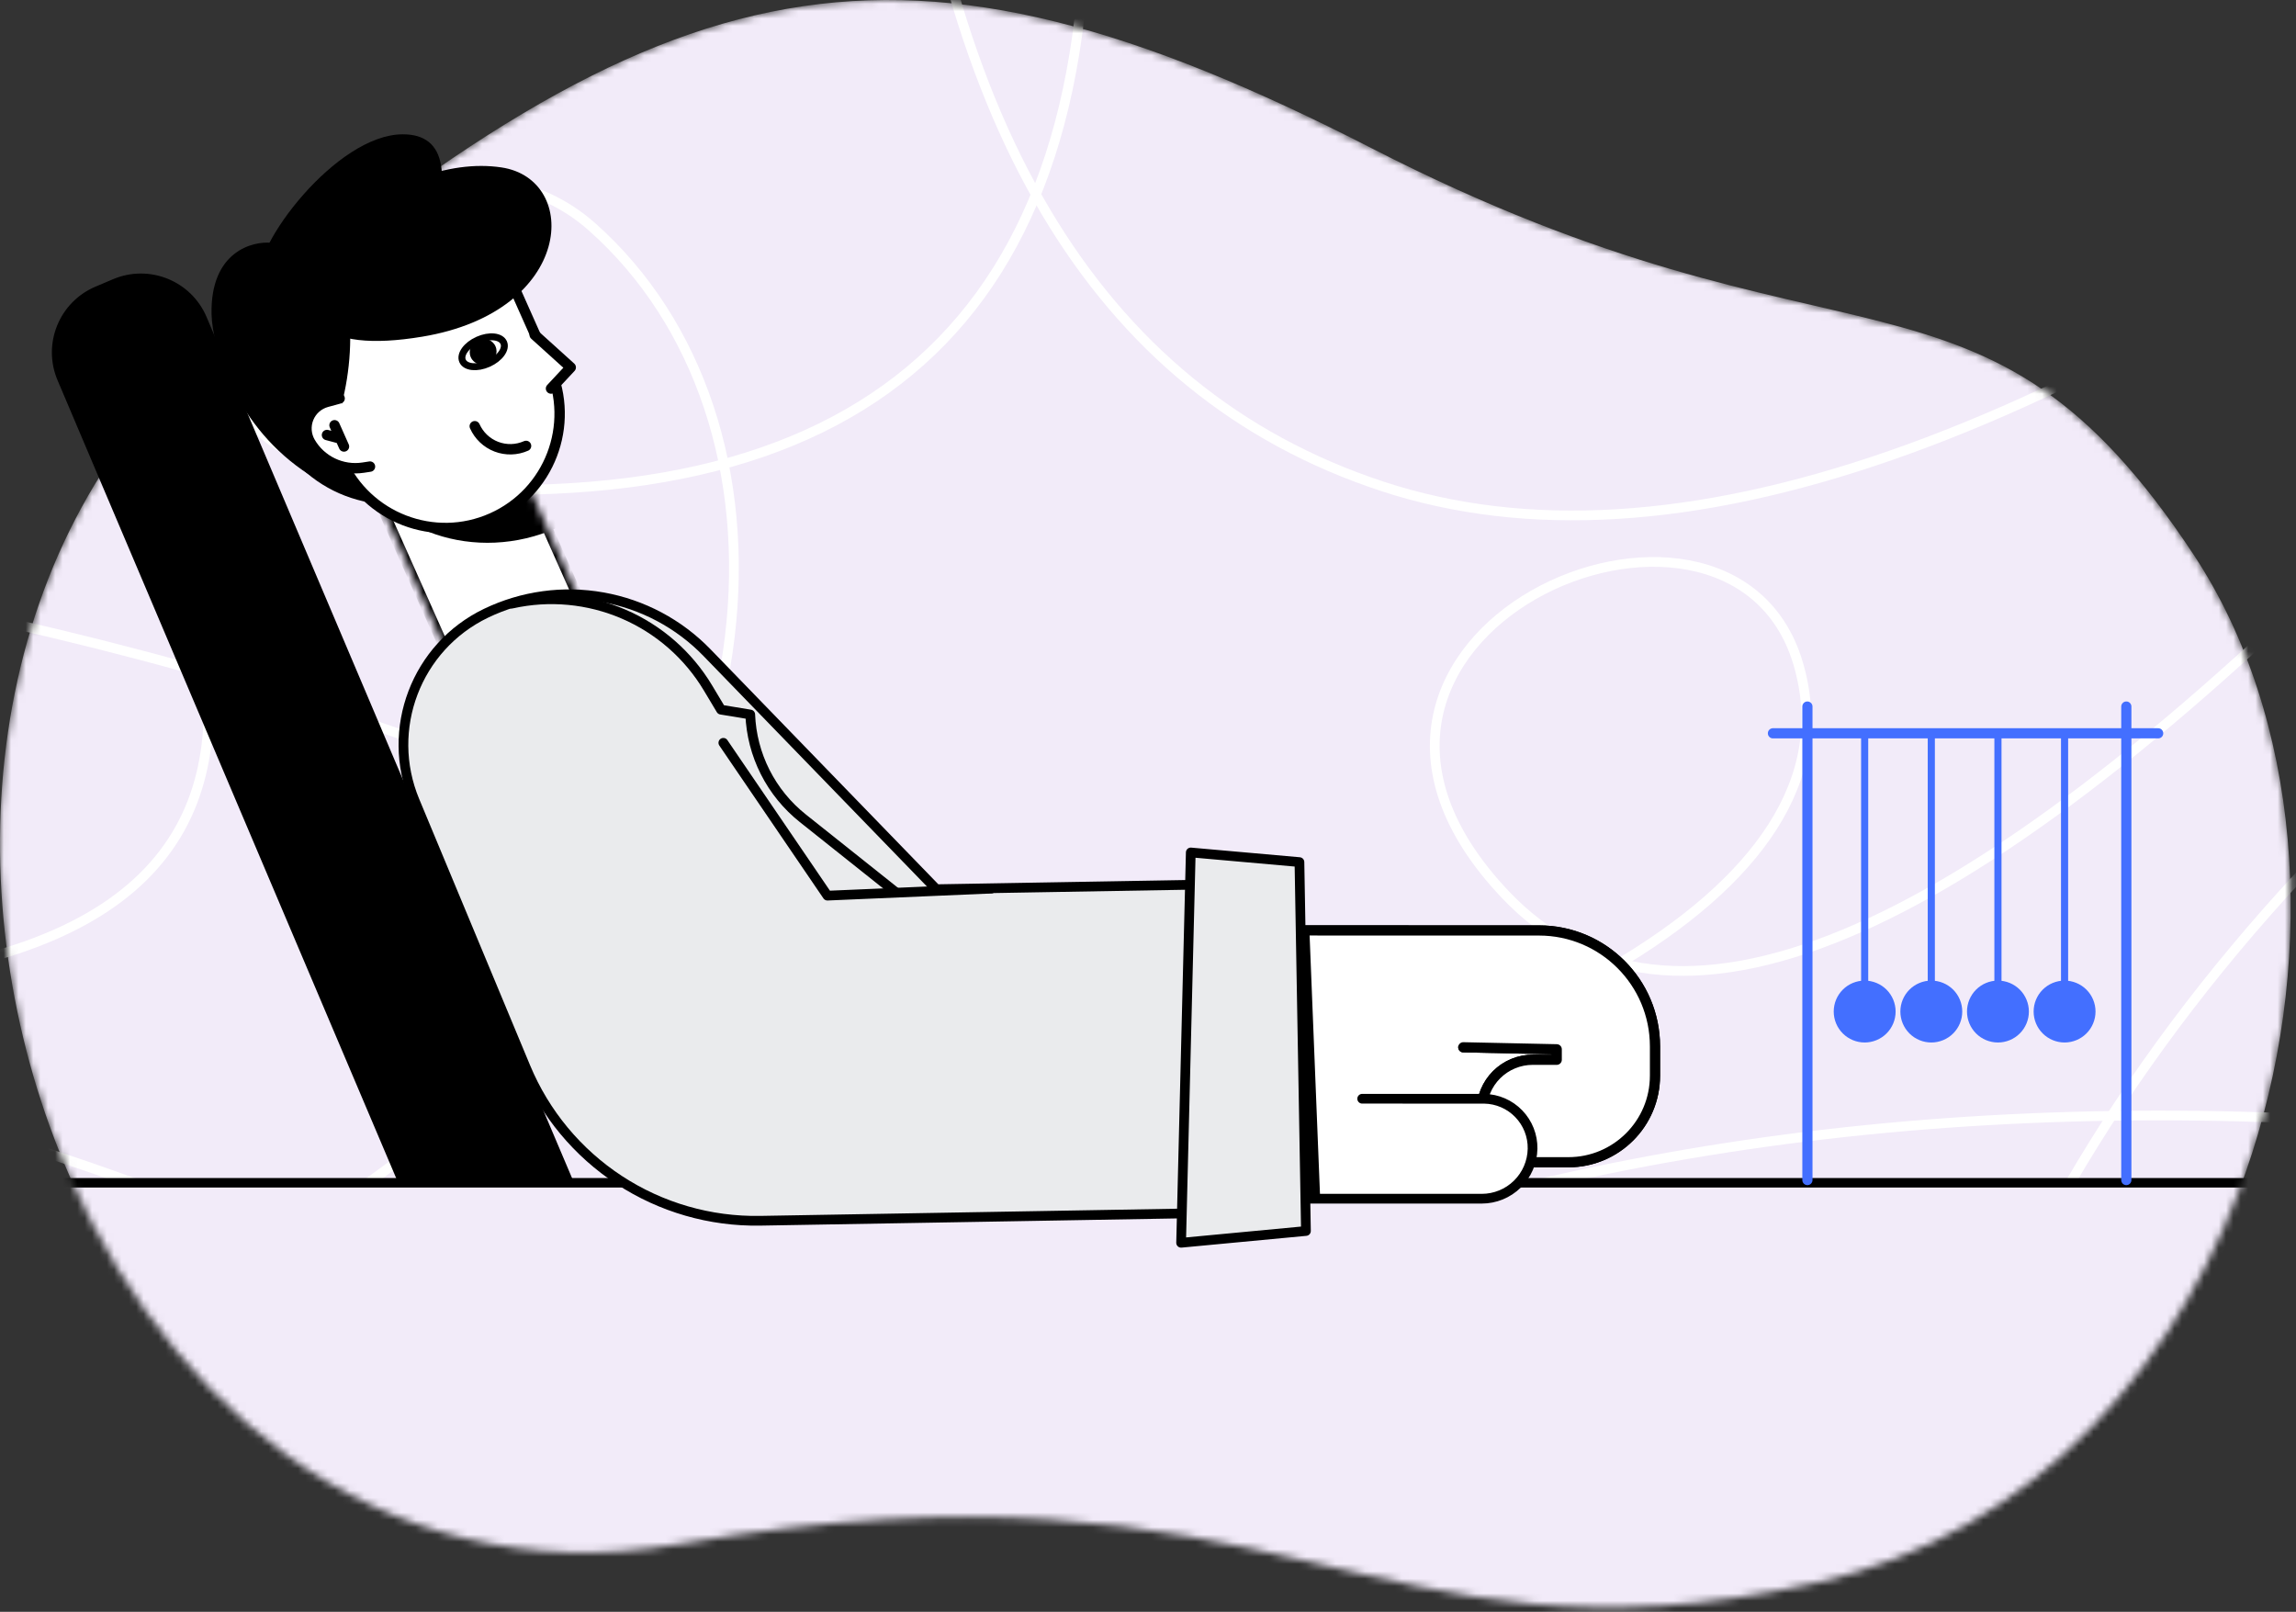 <svg width="312" height="219" viewBox="0 0 312 219" fill="none" xmlns="http://www.w3.org/2000/svg">
<rect x="0" y="0" width="312" height="219" fill="#333333" stroke="none"/>
<mask id="mask0_21027_773" style="mask-type:alpha" maskUnits="userSpaceOnUse" x="0" y="0" width="312" height="219">
<path d="M186.445 20.169C250.819 53.179 269.202 31.484 298.155 75.465C327.108 119.447 307.38 201.64 246.544 215.116C185.707 228.592 174.8 195.411 92.236 209.805C9.673 224.199 -32.207 98.606 29.529 46.235C91.266 -6.135 122.072 -12.841 186.445 20.169Z" fill="white"/>
</mask>
<g mask="url(#mask0_21027_773)">
<path d="M186.445 20.169C250.819 53.179 269.202 31.484 298.155 75.465C327.108 119.447 307.38 201.64 246.544 215.116C185.707 228.592 174.8 195.411 92.236 209.805C9.673 224.199 -32.207 98.606 29.529 46.235C91.266 -6.135 122.072 -12.841 186.445 20.169Z" fill="#F2EBF9"/>
<path d="M122.071 -44.998C126.78 16.159 148.692 53.181 187.807 66.067C226.922 78.954 280.071 60.443 347.253 10.535" stroke="white" stroke-width="1.32"/>
<path d="M145.217 -44.998C155.642 26.901 132.228 64.047 74.977 66.442C-10.9 70.034 51.144 4.817 80.441 30.815C109.738 56.812 107.353 113.105 61.641 151.687C31.166 177.409 -3.556 190.27 -42.525 190.27M322.18 152.507C195.269 144.307 94.601 189.499 20.176 288.083" stroke="white" stroke-width="1.32"/>
<path d="M-10.899 151.562C72.348 173.877 126.017 219.384 150.107 288.083" stroke="white" stroke-width="1.32"/>
<path d="M322.18 72.636C266.01 128.706 226.801 145.008 204.552 121.542C171.178 86.344 234.925 58.626 244.328 90.084C253.731 121.542 203.461 146.508 136.532 157.612C91.913 165.015 39.115 197.399 -21.862 254.765M198.113 288.083C189.858 239.075 200.654 212.787 230.5 209.22C260.347 205.653 293.533 218.797 330.058 248.651M239.674 15.507C262.289 15.507 280.622 -10.213 280.622 -41.942C280.622 -73.67 262.289 -99.39 239.674 -99.39C217.06 -99.39 198.727 -73.67 198.727 -41.942C198.727 -10.214 217.06 15.507 239.674 15.507Z" stroke="white" stroke-width="1.32"/>
<path d="M322.18 109.069C269.01 160.906 246.193 223.752 253.731 297.607" stroke="white" stroke-width="1.32"/>
<path d="M-10.899 82.027C120.425 108.561 223.477 180.421 298.255 297.607" stroke="white" stroke-width="1.32"/>
<path d="M37.341 -44.998C-2.799 -36.784 -17.639 -19.656 -7.181 6.387C8.506 45.451 66.315 119.322 -10.899 132.134M-10.899 219.823C20.357 266.412 53.478 278.06 88.462 254.765C140.939 219.823 158.732 212.569 180.603 219.823C195.184 224.658 208.444 247.412 220.381 288.083" stroke="white" stroke-width="1.32"/>
<path d="M313.203 161.04H-0.517V223.52H313.203V161.04Z" fill="#F2EBF9"/>
<path d="M-27.797 160.703H355.003" stroke="black" stroke-width="1.294" stroke-linecap="round" stroke-linejoin="round"/>
</g>
<mask id="mask1_21027_773" style="mask-type:alpha" maskUnits="userSpaceOnUse" x="50" y="58" width="34" height="42">
<path d="M50.611 66.066L68.332 58.179L83.07 91.273L65.35 99.16L50.611 66.066Z" fill="white"/>
</mask>
<g mask="url(#mask1_21027_773)">
<path d="M50.611 66.066L68.332 58.178L83.07 91.272L65.349 99.16L50.611 66.066Z" fill="white" stroke="black" stroke-width="1.384" stroke-linecap="round" stroke-linejoin="round"/>
<path d="M75.71 71.717C86.764 66.796 92.029 54.507 87.468 44.267C82.908 34.027 70.25 29.714 59.195 34.635C48.141 39.555 42.876 51.845 47.437 62.085C51.997 72.325 64.655 76.637 75.71 71.717Z" fill="black"/>
</g>
<path d="M171.391 131.472L171.833 156.477L214.821 155.735L214.38 130.73L171.391 131.472Z" fill="white"/>
<path fill-rule="evenodd" clip-rule="evenodd" d="M198.844 142.297L211.541 142.568V143.992L208.278 143.991C207.366 143.991 206.463 144.17 205.62 144.519C204.777 144.868 204.011 145.379 203.366 146.024C202.721 146.669 202.209 147.434 201.86 148.277C201.511 149.12 201.331 150.023 201.331 150.935V150.952C201.336 152.801 202.075 154.572 203.384 155.877C204.693 157.182 206.466 157.915 208.314 157.915L213.123 157.916C219.625 157.917 224.896 152.649 224.894 146.149V142.172C224.892 133.475 217.838 126.424 209.138 126.423H209.137L163.971 126.414" fill="white"/>
<path d="M198.844 142.297L211.541 142.568V143.992L208.278 143.991C207.366 143.991 206.463 144.17 205.62 144.519C204.777 144.868 204.011 145.379 203.366 146.024C202.721 146.669 202.209 147.434 201.86 148.277C201.511 149.12 201.331 150.023 201.331 150.935V150.952C201.336 152.801 202.075 154.572 203.384 155.877C204.693 157.182 206.466 157.915 208.314 157.915L213.123 157.916C219.625 157.917 224.896 152.649 224.894 146.149V142.172C224.892 133.475 217.838 126.424 209.138 126.423H209.137L163.971 126.414" stroke="black" stroke-width="1.384" stroke-linecap="round" stroke-linejoin="round"/>
<path fill-rule="evenodd" clip-rule="evenodd" d="M198.844 142.297L211.541 142.568V143.992L208.278 143.991C207.366 143.991 206.463 144.17 205.62 144.519C204.777 144.868 204.011 145.379 203.366 146.024C202.721 146.669 202.209 147.434 201.86 148.277C201.511 149.12 201.331 150.023 201.331 150.935V150.952C201.336 152.801 202.075 154.572 203.384 155.877C204.693 157.182 206.466 157.915 208.314 157.915L213.123 157.916C219.625 157.917 224.896 152.649 224.894 146.149V142.172C224.892 133.475 217.838 126.424 209.138 126.423H209.137L163.971 126.414" fill="white"/>
<path d="M198.844 142.297L211.541 142.568V143.992L208.278 143.991C207.366 143.991 206.463 144.17 205.62 144.519C204.777 144.868 204.011 145.379 203.366 146.024C202.721 146.669 202.209 147.434 201.86 148.277C201.511 149.12 201.331 150.023 201.331 150.935V150.952C201.336 152.801 202.075 154.572 203.384 155.877C204.693 157.182 206.466 157.915 208.314 157.915L213.123 157.916C219.625 157.917 224.896 152.649 224.894 146.149V142.172C224.892 133.475 217.838 126.424 209.138 126.423H209.137L163.971 126.414" stroke="black" stroke-width="1.384" stroke-linecap="round" stroke-linejoin="round"/>
<path fill-rule="evenodd" clip-rule="evenodd" d="M166.103 162.864L201.345 162.87C203.157 162.871 204.898 162.16 206.191 160.89C207.484 159.62 208.226 157.893 208.258 156.081C208.288 154.31 207.614 152.6 206.383 151.327C205.153 150.053 203.467 149.321 201.696 149.29L201.579 149.289L185.104 149.286" fill="white"/>
<path d="M166.103 162.864L201.345 162.87C203.157 162.871 204.898 162.16 206.191 160.89C207.484 159.62 208.226 157.893 208.258 156.081C208.288 154.31 207.614 152.6 206.383 151.327C205.153 150.053 203.467 149.321 201.696 149.29L201.579 149.289L185.104 149.286" stroke="black" stroke-width="1.32" stroke-linecap="round" stroke-linejoin="round"/>
<path fill-rule="evenodd" clip-rule="evenodd" d="M66.055 83.317C70.987 80.947 76.54 80.188 81.926 81.149C87.313 82.11 92.261 84.741 96.069 88.67L127.236 120.815L175.629 119.98L176.417 164.604L103.293 165.866C96.503 165.982 89.834 164.055 84.152 160.335C78.47 156.615 74.036 151.274 71.426 145.004L56.351 108.81C52.299 99.08 56.561 87.882 66.055 83.317Z" fill="#EAEBED" stroke="black" stroke-width="1.32" stroke-linejoin="round"/>
<path d="M134.717 120.735L112.441 121.692L98.294 100.926" stroke="black" stroke-width="1.32" stroke-linecap="round" stroke-linejoin="round"/>
<path d="M69.555 82.017C74.638 80.883 79.95 81.38 84.735 83.437C89.519 85.494 93.534 89.006 96.209 93.475L97.976 96.425L101.95 97.08C102.056 99.803 102.748 102.472 103.979 104.903C105.21 107.334 106.951 109.471 109.083 111.168L121.755 121.255" stroke="black" stroke-width="1.32" stroke-linecap="round" stroke-linejoin="round"/>
<path fill-rule="evenodd" clip-rule="evenodd" d="M161.812 115.824L176.579 117.134L177.463 167.257L160.499 168.858L161.812 115.824Z" fill="#EAEBED" stroke="black" stroke-width="1.32" stroke-linejoin="round"/>
<path fill-rule="evenodd" clip-rule="evenodd" d="M177.938 126.547L179.381 162.528L177.387 162.562L176.753 126.567L177.938 126.547ZM44.315 28.386C53.403 24.341 64.053 28.432 68.103 37.524C68.201 37.744 68.295 37.968 68.384 38.192L70.325 43.07C74.027 52.37 69.73 62.932 60.589 67.001C51.553 71.023 40.964 66.955 36.939 57.915L34.816 53.15C30.601 43.684 34.853 32.597 44.315 28.386Z" fill="black"/>
<path fill-rule="evenodd" clip-rule="evenodd" d="M70.1 39.57L74.702 49.904C78.191 57.738 74.671 66.913 66.841 70.399C59.011 73.884 49.836 70.359 46.347 62.526L41.745 52.191C38.256 44.358 41.775 35.182 49.605 31.697C57.436 28.212 66.611 31.737 70.1 39.57Z" fill="white" stroke="black" stroke-width="1.412" stroke-linecap="round" stroke-linejoin="round"/>
<path fill-rule="evenodd" clip-rule="evenodd" d="M71.163 45.286L73.955 46.749L75.468 48.237L74.22 52.151L71.18 48.724L71.163 45.286Z" fill="white"/>
<path d="M71.484 60.587C70.205 61.156 68.752 61.193 67.445 60.691C66.138 60.189 65.084 59.188 64.515 57.909" stroke="black" stroke-width="1.412" stroke-linecap="round" stroke-linejoin="round"/>
<path fill-rule="evenodd" clip-rule="evenodd" d="M42.321 33.292C37.437 32.872 35.058 35.523 35.182 41.242C35.28 45.77 37.13 53.807 46.463 62.922C46.85 63.301 46.211 55.772 46.378 55.137C47.64 50.317 47.92 45.414 47.219 40.426C46.426 34.779 44.793 32.402 42.321 33.292Z" fill="black"/>
<path fill-rule="evenodd" clip-rule="evenodd" d="M36.828 32.991C34.412 32.736 28.561 34.113 28.748 42.691C28.846 47.22 32.098 58.138 42.028 64.499C42.407 64.741 39.776 57.222 39.943 56.586C41.205 51.767 41.485 46.863 40.784 41.875C39.594 33.405 39.244 33.245 36.828 32.991Z" fill="black"/>
<path fill-rule="evenodd" clip-rule="evenodd" d="M46.151 54.134L44.391 54.614C43.841 54.764 43.332 55.039 42.904 55.417C42.476 55.795 42.141 56.266 41.924 56.794C41.707 57.322 41.614 57.893 41.652 58.462C41.69 59.032 41.859 59.585 42.144 60.079C42.857 61.314 43.927 62.305 45.213 62.922C46.498 63.539 47.941 63.754 49.35 63.538L50.277 63.396" fill="white"/>
<path d="M46.151 54.134L44.391 54.614C43.841 54.764 43.332 55.039 42.904 55.417C42.476 55.795 42.141 56.266 41.924 56.794C41.707 57.322 41.614 57.893 41.652 58.462C41.69 59.032 41.859 59.585 42.144 60.079C42.857 61.314 43.927 62.305 45.213 62.922C46.498 63.539 47.941 63.754 49.35 63.538L50.277 63.396M45.459 57.78L46.743 60.664M46.266 59.593L44.433 59.105" stroke="black" stroke-width="1.412" stroke-linecap="round" stroke-linejoin="round"/>
<path fill-rule="evenodd" clip-rule="evenodd" d="M72.657 45.496L77.557 49.922L74.876 52.792" fill="white"/>
<path d="M72.657 45.496L77.557 49.922L74.876 52.792" stroke="black" stroke-width="1.412" stroke-linecap="round" stroke-linejoin="round"/>
<path d="M66.368 49.402C67.911 48.715 68.842 47.439 68.447 46.552C68.052 45.665 66.481 45.503 64.938 46.19C63.395 46.877 62.464 48.153 62.859 49.04C63.254 49.926 64.825 50.089 66.368 49.402Z" stroke="black" stroke-width="0.941" stroke-linecap="round" stroke-linejoin="round"/>
<path d="M66.368 49.402C67.294 48.989 67.724 47.936 67.329 47.05C66.935 46.163 65.864 45.778 64.938 46.19C64.012 46.602 63.582 47.655 63.977 48.542C64.371 49.429 65.442 49.813 66.368 49.402Z" fill="black"/>
<path fill-rule="evenodd" clip-rule="evenodd" d="M42.589 32.386C52.441 24.896 60.954 21.683 68.129 22.746C78.89 24.34 78.009 42.311 57.39 45.743C43.644 48.031 38.71 43.579 42.589 32.386Z" fill="black"/>
<path fill-rule="evenodd" clip-rule="evenodd" d="M35.142 38.142C34.333 33.385 45.693 18.286 54.705 18.249C60.713 18.224 61.669 23.842 57.573 35.103C43.158 40.299 35.682 41.312 35.143 38.141L35.142 38.142ZM12.963 38.953L15.353 37.939C20.285 35.845 25.981 38.146 28.075 43.079L77.814 160.257L54.136 160.78L7.824 51.675C5.73 46.742 8.031 41.047 12.964 38.953H12.963Z" fill="black"/>
<path d="M245.607 96V160.335M288.942 96V160.335M240.923 99.635H293.27" stroke="#436FFF" stroke-width="1.384" stroke-linecap="round" stroke-linejoin="round"/>
<path d="M253.387 99.602V133.497" stroke="#436FFF" stroke-width="0.97" stroke-linecap="round" stroke-linejoin="round"/>
<path d="M253.387 141.645C253.939 141.645 254.486 141.536 254.996 141.325C255.506 141.113 255.97 140.804 256.36 140.413C256.751 140.023 257.06 139.559 257.272 139.049C257.483 138.539 257.592 137.992 257.592 137.44C257.592 136.887 257.483 136.341 257.271 135.83C257.06 135.32 256.75 134.857 256.36 134.466C255.969 134.076 255.506 133.766 254.995 133.555C254.485 133.344 253.938 133.235 253.386 133.235C252.271 133.235 251.201 133.678 250.413 134.467C249.624 135.256 249.182 136.325 249.182 137.441C249.182 138.556 249.625 139.625 250.414 140.414C251.202 141.202 252.272 141.645 253.387 141.645Z" fill="#436FFF"/>
<path d="M262.442 99.602V133.497" stroke="#436FFF" stroke-width="0.97" stroke-linecap="round" stroke-linejoin="round"/>
<path d="M262.442 141.645C262.995 141.645 263.541 141.536 264.051 141.325C264.562 141.113 265.025 140.804 265.416 140.413C265.806 140.023 266.116 139.559 266.327 139.049C266.538 138.539 266.647 137.992 266.647 137.44C266.647 136.887 266.538 136.341 266.327 135.83C266.115 135.32 265.805 134.857 265.415 134.466C265.024 134.076 264.561 133.766 264.051 133.555C263.54 133.344 262.994 133.235 262.441 133.235C261.326 133.235 260.257 133.678 259.468 134.467C258.68 135.256 258.237 136.325 258.237 137.441C258.237 138.556 258.68 139.625 259.469 140.414C260.257 141.202 261.327 141.645 262.442 141.645Z" fill="#436FFF"/>
<path d="M271.497 99.602V133.497" stroke="#436FFF" stroke-width="0.97" stroke-linecap="round" stroke-linejoin="round"/>
<path d="M271.497 141.645C272.049 141.645 272.596 141.536 273.106 141.325C273.616 141.113 274.08 140.804 274.47 140.413C274.861 140.023 275.17 139.559 275.382 139.049C275.593 138.539 275.702 137.992 275.702 137.44C275.701 136.887 275.593 136.341 275.381 135.83C275.17 135.32 274.86 134.857 274.47 134.466C274.079 134.076 273.615 133.766 273.105 133.555C272.595 133.344 272.048 133.235 271.496 133.235C270.381 133.235 269.311 133.678 268.523 134.467C267.734 135.256 267.291 136.325 267.292 137.441C267.292 138.556 267.735 139.625 268.523 140.414C269.312 141.202 270.382 141.645 271.497 141.645Z" fill="#436FFF"/>
<path d="M280.552 99.602V133.497" stroke="#436FFF" stroke-width="0.97" stroke-linecap="round" stroke-linejoin="round"/>
<path d="M280.552 141.645C281.667 141.645 282.737 141.202 283.526 140.413C284.314 139.625 284.757 138.555 284.757 137.44C284.757 136.325 284.314 135.255 283.526 134.467C282.737 133.678 281.667 133.235 280.552 133.235C279.437 133.235 278.367 133.678 277.579 134.467C276.79 135.255 276.347 136.325 276.347 137.44C276.347 138.555 276.79 139.625 277.579 140.413C278.367 141.202 279.437 141.645 280.552 141.645Z" fill="#436FFF"/>
</svg>
